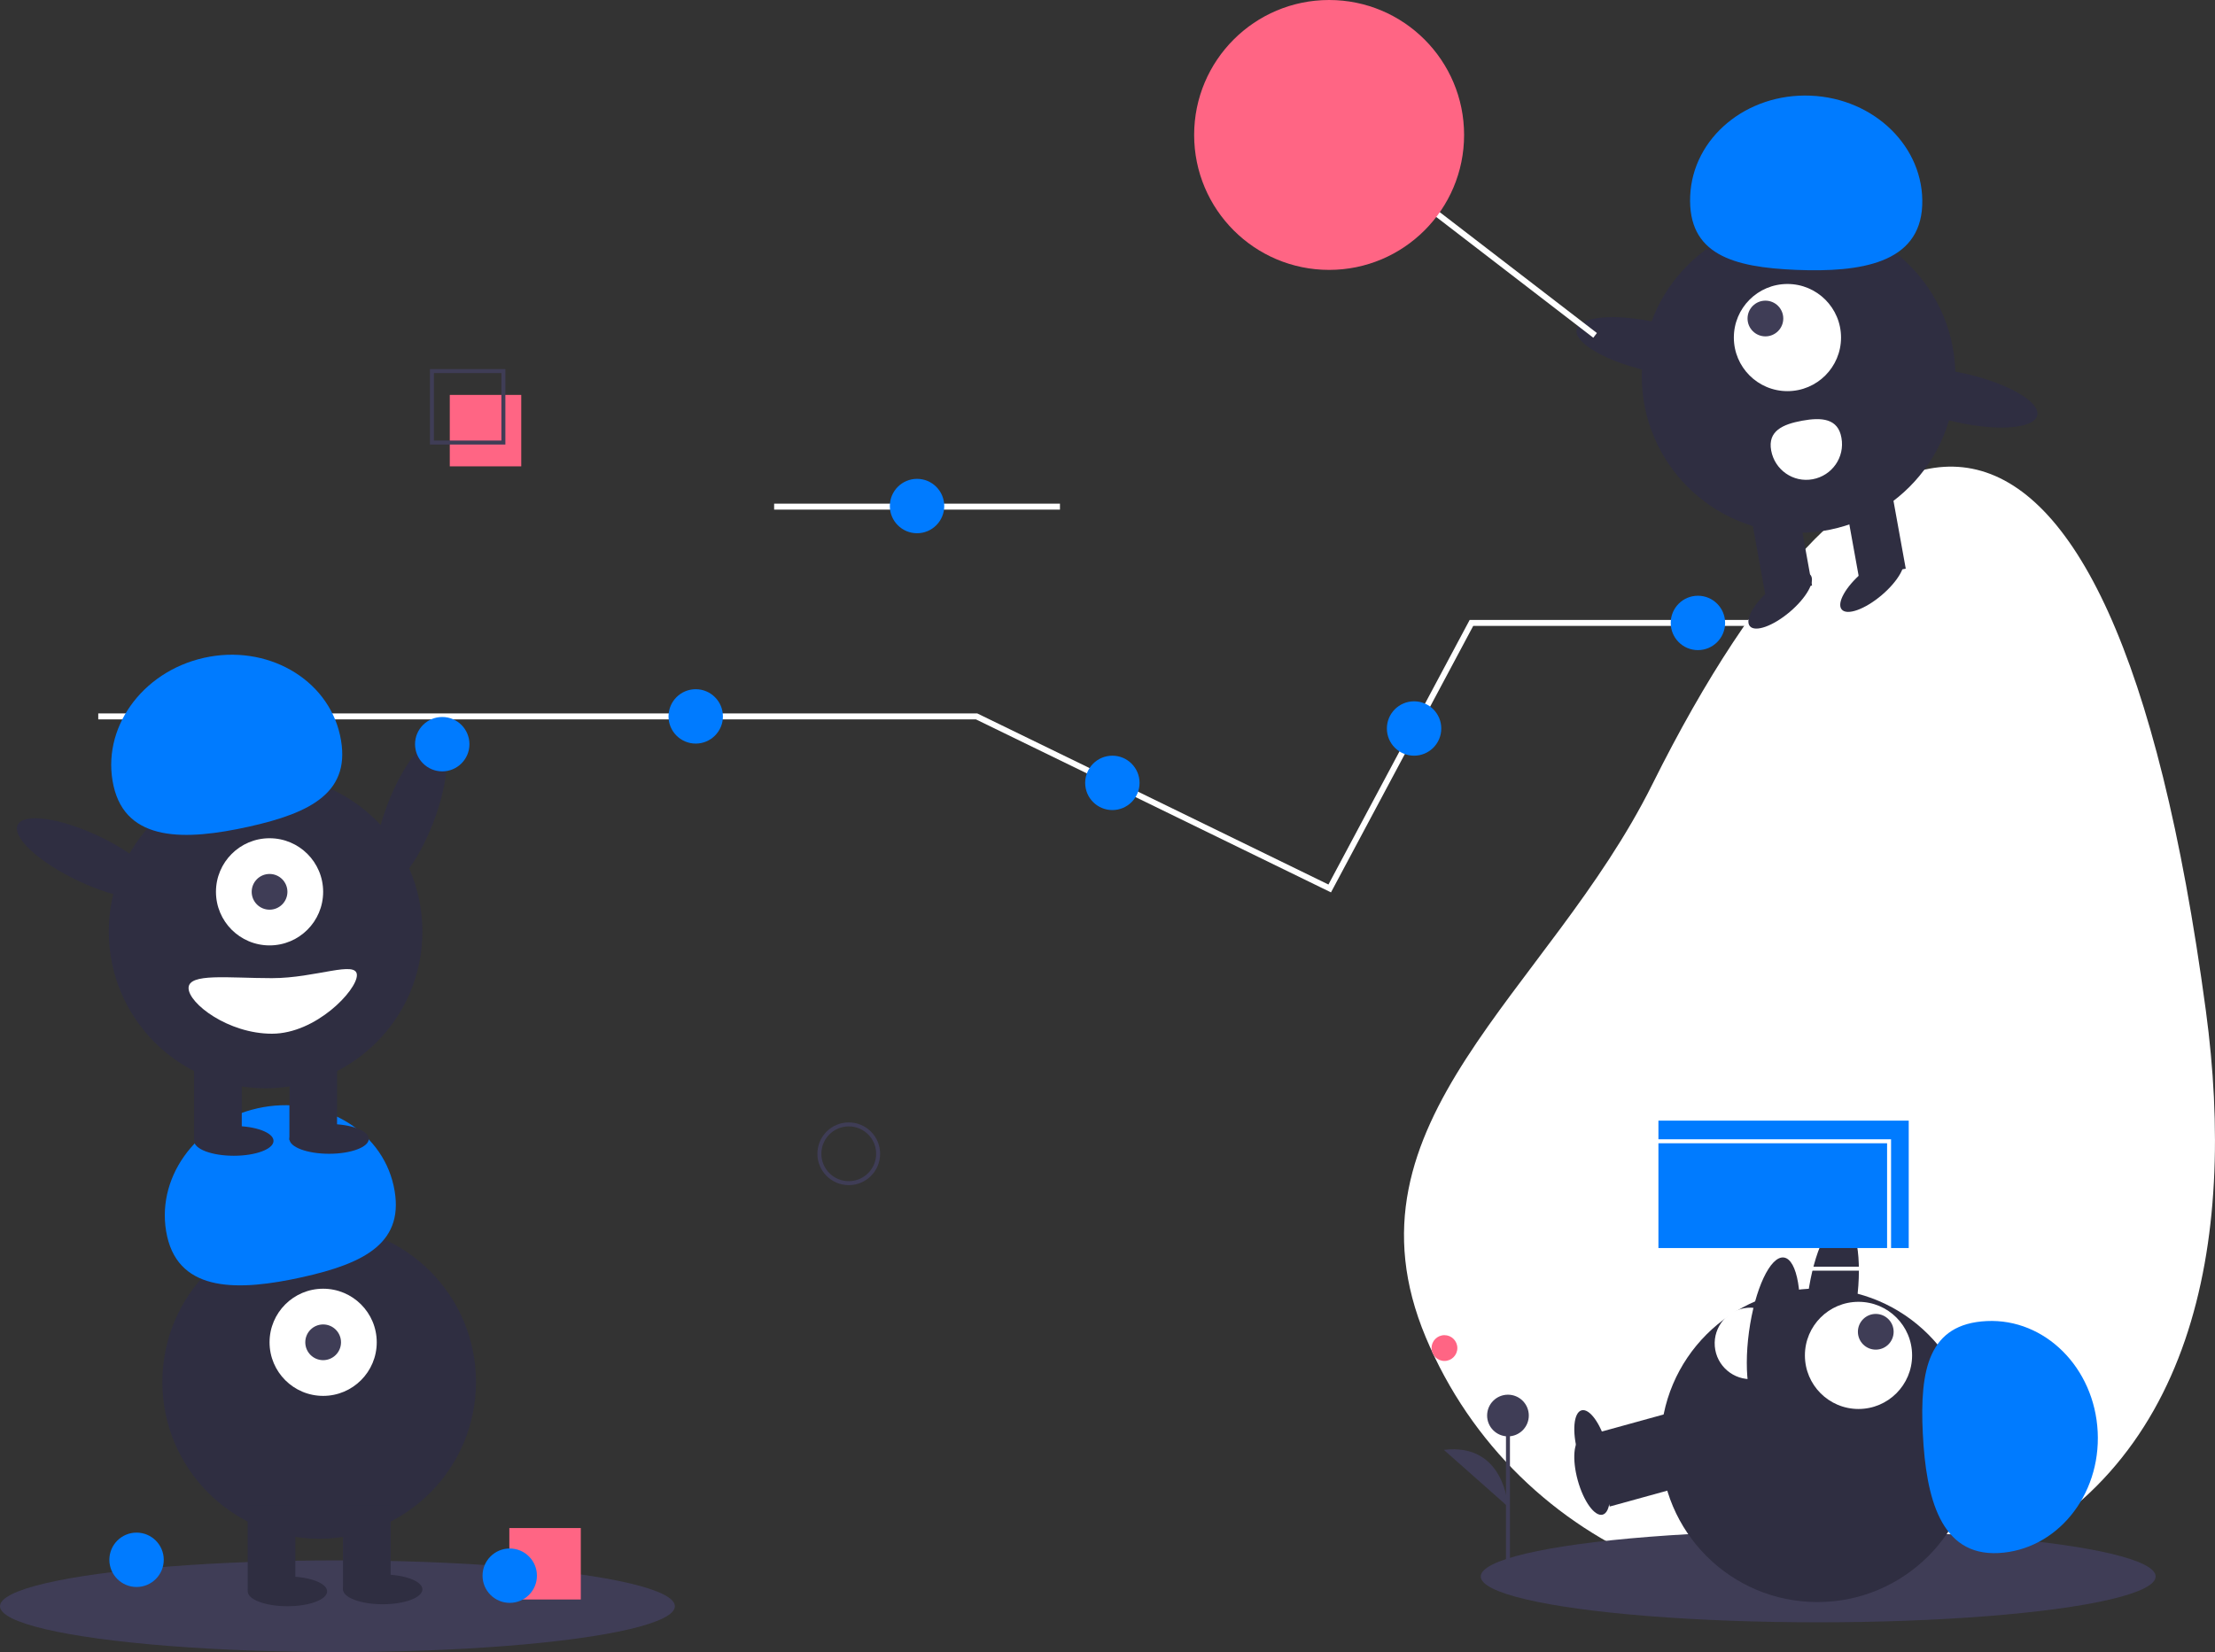 <?xml version="1.0" encoding="utf-8"?>
<!-- Generator: Adobe Illustrator 23.0.0, SVG Export Plug-In . SVG Version: 6.00 Build 0)  -->
<svg version="1.1" id="b32a285a-6b04-4396-8e15-f52ff515c3cb"
	 xmlns="http://www.w3.org/2000/svg" xmlns:xlink="http://www.w3.org/1999/xlink" x="0px" y="0px" viewBox="0 0 1115.9 832.6"
	 style="enable-background:new 0 0 1115.9 832.6;" xml:space="preserve">
<rect x="0" y="0" width="1115.9" height="832.6" fill="#333333" stroke="none"/>
<style type="text/css">
	.st0{fill:none;stroke:#FFFFFF;stroke-width:3;stroke-miterlimit:10;}
	.st1{fill:#2F2E41;}
	.st2{fill:#FFFFFF;}
	.st3{fill:#3F3D56;}
	.st4{fill:#007BFF;}
	.st5{fill:none;stroke:#3F3D56;stroke-width:2;stroke-miterlimit:10;}
	.st6{fill:none;stroke:#FFFFFF;stroke-width:2;stroke-miterlimit:10;}
	.st7{fill:#FF6584;}
</style>
<title>good team</title>
<line class="st0" x1="390" y1="255.3" x2="534" y2="255.3"/>
<ellipse transform="matrix(0.357 -0.934 0.934 0.357 -249.791 456.67)" class="st1" cx="206.8" cy="409.8" rx="39.5" ry="12.4"/>
<path class="st2" d="M1111.3,509.3c15.7,116.6-5.7,233.3-114.2,278.8s-233.3-5.7-278.8-114.2s61.8-173.4,114.2-278.8
	C939,181.2,1062.7,147.2,1111.3,509.3z"/>
<ellipse class="st3" cx="916" cy="794.4" rx="170" ry="23.1"/>
<rect x="807.2" y="729.4" transform="matrix(0.964 -0.266 0.266 0.964 -167.583 247.597)" class="st1" width="43" height="24"/>
<ellipse transform="matrix(0.964 -0.266 0.266 0.964 -169.099 240.642)" class="st1" cx="802.3" cy="743.5" rx="7.5" ry="20"/>
<ellipse transform="matrix(0.134 -0.991 0.991 0.134 150.883 1481.415)" class="st1" cx="923.3" cy="654.4" rx="39.5" ry="12.4"/>
<circle class="st1" cx="915.6" cy="728.3" r="79"/>
<rect x="807.2" y="715.4" transform="matrix(0.964 -0.266 0.266 0.964 -163.853 247.091)" class="st1" width="43" height="24"/>
<ellipse transform="matrix(0.964 -0.266 0.266 0.964 -165.369 240.136)" class="st1" cx="802.3" cy="729.5" rx="7.5" ry="20"/>
<circle class="st2" cx="936.3" cy="683" r="27"/>
<circle class="st3" cx="945" cy="671.1" r="9"/>
<path class="st4" d="M1006.8,782.6c29.2-1.5,51.6-28.8,50-61.1s-26.6-57.2-55.9-55.8s-33.8,24.4-32.2,56.7S977.6,784.1,1006.8,782.6
	z"/>
<path class="st2" d="M883.3,694.9c-9.9,0.8-18.6-6.6-19.4-16.5c-0.8-9.9,6.6-18.6,16.5-19.4s12.6,7.1,13.4,17
	S893.2,694.1,883.3,694.9z"/>
<polyline class="st0" points="49.5,361 492,361 560.6,394.4 669.9,447.7 741.3,313.9 943.6,313.9 "/>
<circle class="st4" cx="222.8" cy="375" r="13.7"/>
<circle class="st4" cx="350.5" cy="361" r="13.7"/>
<circle class="st4" cx="560.4" cy="394.5" r="13.7"/>
<circle class="st4" cx="855.4" cy="313.9" r="13.7"/>
<circle class="st4" cx="712.4" cy="367.1" r="13.7"/>
<circle class="st5" cx="427.6" cy="581.4" r="14.8"/>
<ellipse class="st3" cx="170" cy="809.4" rx="170" ry="23.1"/>
<circle class="st1" cx="160.8" cy="696.4" r="79"/>
<rect x="124.8" y="758.4" class="st1" width="24" height="43"/>
<rect x="172.8" y="758.4" class="st1" width="24" height="43"/>
<ellipse class="st1" cx="144.8" cy="801.9" rx="20" ry="7.5"/>
<ellipse class="st1" cx="192.8" cy="800.9" rx="20" ry="7.5"/>
<circle class="st2" cx="162.8" cy="676.4" r="27"/>
<circle class="st3" cx="162.8" cy="676.4" r="9"/>
<path class="st4" d="M84.2,623c-6.4-28.6,14-57.4,45.5-64.5s62.3,10.4,68.6,39s-14.5,39.1-46.1,46.1S90.6,651.5,84.2,623z"/>
<circle class="st1" cx="133.8" cy="469.4" r="79"/>
<rect x="97.8" y="531.4" class="st1" width="24" height="43"/>
<rect x="145.8" y="531.4" class="st1" width="24" height="43"/>
<ellipse class="st1" cx="117.8" cy="574.9" rx="20" ry="7.5"/>
<ellipse class="st1" cx="165.8" cy="573.9" rx="20" ry="7.5"/>
<circle class="st2" cx="135.8" cy="449.4" r="27"/>
<circle class="st3" cx="135.8" cy="449.4" r="9"/>
<path class="st4" d="M57.2,396c-6.4-28.6,14-57.4,45.5-64.5s62.3,10.4,68.6,39s-14.5,39.1-46.1,46.1S63.6,424.5,57.2,396z"/>
<ellipse transform="matrix(0.428 -0.903 0.903 0.428 -365.413 287.821)" class="st1" cx="44.8" cy="432.8" rx="12.4" ry="39.5"/>
<path class="st2" d="M95,497.9c0,7.7,19.9,23,42,23s42.8-21.8,42.8-29.5s-20.7,1.5-42.8,1.5S95,490.2,95,497.9z"/>
<rect x="835.5" y="564.7" class="st4" width="126.1" height="64.2"/>
<rect x="825.6" y="575.1" class="st6" width="126.1" height="64.2"/>
<rect x="226.6" y="199" class="st7" width="36" height="36"/>
<rect x="217.6" y="187" class="st5" width="36" height="36"/>
<circle class="st1" cx="906.1" cy="189.5" r="79"/>
<rect x="932.5" y="245.9" transform="matrix(0.984 -0.178 0.178 0.984 -32.518 172.526)" class="st1" width="24" height="43"/>
<rect x="885.3" y="254.4" transform="matrix(0.984 -0.178 0.178 0.984 -34.797 164.254)" class="st1" width="24" height="43"/>
<ellipse transform="matrix(0.763 -0.646 0.646 0.763 17.075 651.352)" class="st1" cx="897" cy="302.4" rx="20" ry="7.5"/>
<ellipse transform="matrix(0.763 -0.646 0.646 0.763 33.442 679.258)" class="st1" cx="943.3" cy="294" rx="20" ry="7.5"/>
<circle class="st2" cx="900.5" cy="170.1" r="27"/>
<circle class="st3" cx="889.4" cy="160.5" r="9"/>
<path class="st4" d="M968.4,103.5c1.2-29.2-24-54-56.3-55.3s-59.4,21.3-60.6,50.6s21.3,35.9,53.5,37.2S967.2,132.8,968.4,103.5z"/>
<ellipse transform="matrix(0.223 -0.975 0.975 0.223 476.32 948.009)" class="st1" cx="833.1" cy="175.1" rx="12.4" ry="39.5"/>
<ellipse transform="matrix(0.223 -0.975 0.975 0.223 571.611 1119.189)" class="st1" cx="988.2" cy="200.9" rx="12.4" ry="39.5"/>
<path class="st2" d="M927.7,220.6c1.8,9.8-4.7,19.1-14.5,20.9c-9.8,1.8-19.1-4.7-20.9-14.5s5.8-13.2,15.6-15S926,210.8,927.7,220.6z
	"/>
<line class="st0" x1="712.6" y1="99" x2="803.6" y2="169"/>
<circle class="st7" cx="669.6" cy="68" r="68"/>
<ellipse transform="matrix(0.134 -0.991 0.991 0.134 106.613 1468.282)" class="st1" cx="893.7" cy="673.1" rx="39.5" ry="12.4"/>
<circle class="st4" cx="68.8" cy="786" r="13.7"/>
<rect x="256.6" y="770" class="st7" width="36" height="36"/>
<circle class="st4" cx="256.8" cy="794" r="13.7"/>
<circle class="st4" cx="462" cy="255" r="13.7"/>
<circle class="st7" cx="727.7" cy="679.3" r="6.5"/>
<line class="st5" x1="759.7" y1="787.7" x2="759.7" y2="713.3"/>
<circle class="st3" cx="759.7" cy="713.3" r="10.5"/>
<path class="st3" d="M759.7,759.2c0,0-1.5-32.3-32.3-28.6"/>
</svg>
